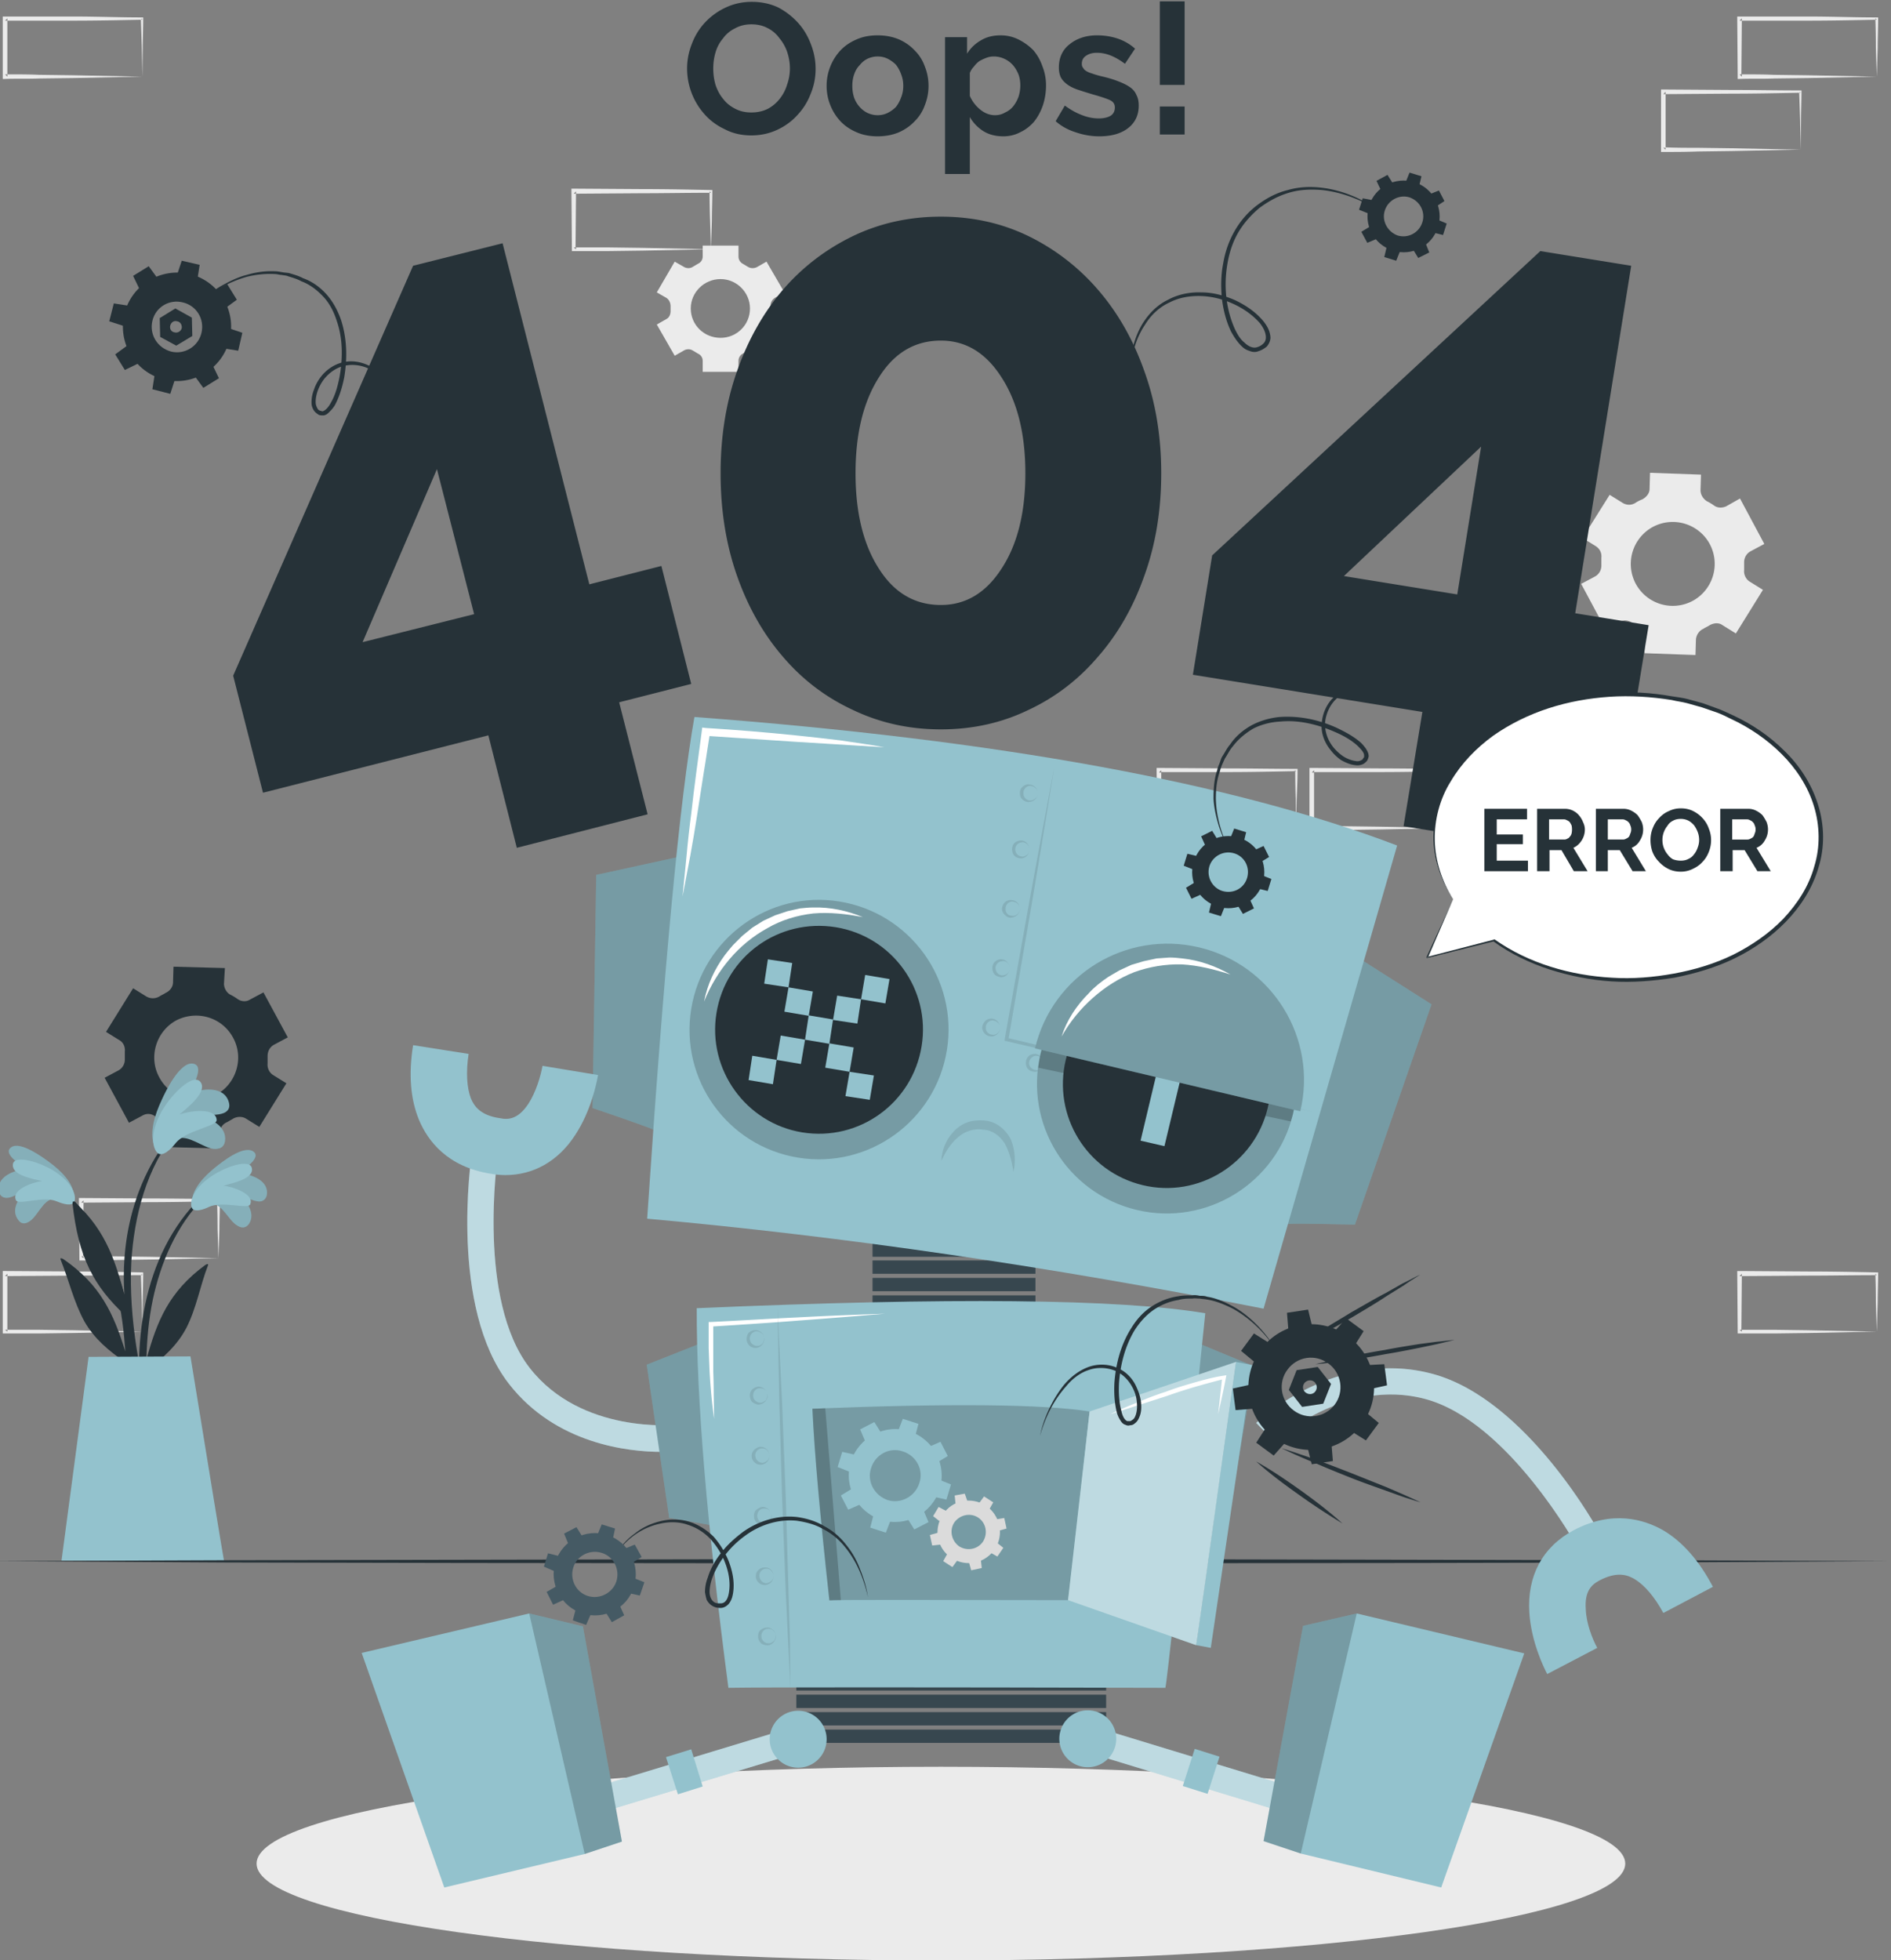 <svg width="412" height="427" fill="none" xmlns="http://www.w3.org/2000/svg"><rect width="100%" height="100%" fill="#808080" stroke="none"/><g clip-path="url(#clip0_540_596)"><path fill-rule="evenodd" clip-rule="evenodd" d="M47.6 274.1l-14.8.3-7.5.1c-2.5.1-5 .1-7.6.1h-.4v-.5l-.1-12.6v-.5h.5l15 .1c5 0 10 .1 14.9.1h.3v.3c0 2.2-.1 4.3-.1 6.4l-.2 6.2zm0 0l-.2-6.4c0-2-.033-4-.1-6-4.9.1-9.8.2-14.7.2l-14.4.1-.1 11.6c2.3.1 4.7.1 7 .1l7.4.1 15.1.3zm-.3-12.3c.134-.067.233-.1.3-.1l-.3-.2v.3zm-29.1.2v-.5l-.5.5h.5zm0 11.7h-.5l.5.4v-.4zM31 290.1l-14.9.3-7.5.1h-8v-13.6h.5l14.9.1c5 0 10 .1 15 .2h.2v.2c0 2.2-.1 4.3-.1 6.4l-.1 6.3zm0 0l-.1-6.4c-.067-2-.133-3.967-.2-5.9-4.9 0-9.8.1-14.6.1l-14.5.1v11.7h6.9l7.4.1 15.1.3zm-.2-12.3h.2l-.2-.3v.3zm-29.2.2v-.5l-.5.5h.5zm0 11.7h-.5l.5.4v-.4zM31 16.7l-14.9.3-7.5.1c-2.5.1-5 0-7.5.1H.6V3.6H16c5 0 10 .2 15 .2h.2v.3c0 2.1-.1 4.2-.1 6.4l-.1 6.2zm0 0l-.1-6.4-.2-6c-4.9.1-9.8.2-14.6.2H1.6v11.7c2.3 0 4.6 0 6.9.1l7.4.1 15.1.3zm-.2-12.4h.2l-.2-.3v.3zm-29.2.2V4l-.5.5h.5zm0 11.7h-.5l.5.5v-.5zm407.3.5l-14.8.3-7.5.1c-2.5.1-5 0-7.6.1h-.4v-.5l-.1-12.6v-.5H394c5 0 10 .2 14.9.2h.3v.3c0 2.1-.1 4.2-.1 6.4l-.2 6.2zm0 0l-.2-6.4c0-2-.033-4-.1-6-4.9.1-9.8.2-14.7.2h-14.4l-.1 11.7c2.3 0 4.7 0 7 .1l7.4.1 15.1.3zm-.3-12.4h.3l-.3-.3v.3zm-29.1.2V4l-.5.5h.5zm0 11.7h-.5l.5.5v-.5zm12.8 16.4l-14.9.3-7.5.1c-2.5.1-5 .1-7.5.1h-.5V19.5h.5l14.9.1c5 0 10 .1 15 .1h.2v.3c0 2.1-.1 4.3-.1 6.4l-.1 6.2zm0 0l-.1-6.4-.2-6c-4.9.1-9.8.2-14.6.2l-14.5.1v11.6c2.3.1 4.6.1 6.9.1l7.4.1 15.1.3zm-.2-12.4h.2l-.2-.2v.2zm-29.2.3V20l-.5.5h.5zm0 11.7h-.5l.5.4v-.4zm-47.2 148.2l-14.8.3-7.6.1c-2.5.1-5 .1-7.5.1h-.4l-.1-.5v-13.1h.5l14.9.1c5 0 10 .1 15 .1h.3v.3c-.1 2.1-.1 4.3-.2 6.4l-.1 6.2zm0 0l-.1-6.4c-.066-2-.1-4-.1-6-4.9.1-9.8.2-14.7.2h-14.5v11.7c2.3.1 4.6 0 6.9.1l7.5.1 15 .3zm-.3-12.4h.3l-.3-.2v.2zm-29.1.3v-.5l-.5.5h.5zm-.1 11.7h-.4l.4.4v-.4zm12.8 16.4l-14.8.2-7.5.2h-8v-.4l-.1-12.7v-.5h.5l15 .1c4.9 0 9.9.1 14.9.2h.3v.2c0 2.2-.1 4.3-.1 6.4l-.2 6.3zm0 0l-.2-6.4c-.067-2-.1-3.967-.1-5.9-4.9 0-9.8.1-14.7.1l-14.4.1-.1 11.7h7l7.4.1 15.1.3zm-.3-12.3h.3l-.3-.3v.3zm-29.1.2v-.5l-.5.5h.5zm-.1 11.7h-.4l.4.4v-.4zm12.9-15.6l-14.8.3-7.5.1c-2.6.1-5.1.1-7.6.1h-.4v-.5l-.1-12.6v-.5h.5l15 .1c4.9 0 9.9.1 14.9.1h.3v.3c0 2.1-.1 4.3-.2 6.4l-.1 6.2zm0 0l-.1-6.4c-.067-2-.1-4-.1-6-4.9.1-9.8.2-14.7.2H253v11.7c2.3.1 4.6 0 6.9.1l7.5.1 15 .3zm-.3-12.4h.3l-.3-.2v.2zm-29.1.3v-.5l-.5.5h.5zm-.1 11.7h-.4l.4.4v-.4zm156 110.1l-14.8.3-7.5.1h-8v-.4l-.1-12.7v-.5h.5l15 .1c5 0 10 .1 14.9.2h.3v.2c0 2.2-.1 4.3-.1 6.4l-.2 6.3zm0 0l-.2-6.4c0-2-.033-3.967-.1-5.9-4.9 0-9.8.1-14.7.1l-14.4.1-.1 11.7h7l7.4.1 15.1.3zm-.3-12.3h.3l-.3-.3v.3zm-29.1.2v-.5l-.5.5h.5zm0 11.7h-.5l.5.4v-.4zM154.9 54.3l-14.8.3-7.5.1h-8v-.4l-.1-12.7v-.5h.5l15 .1c5 0 9.9.1 14.9.2h.3v.2c0 2.2-.1 4.3-.1 6.4l-.2 6.3zm0 0l-.2-6.4c-.067-2-.1-3.967-.1-5.9-4.9 0-9.8.1-14.7.1l-14.4.1-.1 11.7h7l7.4.1 15.1.3zm-.3-12.3h.3l-.3-.3v.3zm-29.1.2v-.5l-.5.5h.5zm0 11.7h-.5l.5.4v-.4zm249.8 82.3c-.8-.6-1.9-.5-2.8 0-.2.133-.433.267-.7.4-.266.133-.5.267-.7.4-.9.4-1.5 1.3-1.6 2.3l-.1 3.4-11.1-.4.1-3.4c0-1-.6-1.9-1.4-2.4a11.28 11.28 0 01-1.5-.9c-.8-.5-1.8-.6-2.7-.1l-3 1.6-5.3-9.9 3-1.6c.9-.5 1.4-1.4 1.4-2.4v-1.7c.1-1-.299-1.9-1.199-2.5l-2.901-1.8 5.901-9.4 2.899 1.8c.9.5 1.9.5 2.8-.1.2-.133.434-.267.7-.4.267-.133.5-.233.7-.3.9-.5 1.6-1.3 1.6-2.3l.1-3.5 11.1.4-.1 3.4c0 1 .6 1.9 1.4 2.4.534.267 1.034.567 1.5.9.8.6 1.8.6 2.7.2l3-1.7 5.3 9.9-3 1.6c-.9.5-1.4 1.4-1.4 2.4v1.7c-.1 1 .401 2 1.201 2.5l2.899 1.8-5.899 9.5-2.901-1.8zm-2.8-17.7c-2.4-4.4-7.9-6.1-12.4-3.7-4.4 2.4-6.1 7.9-3.7 12.4 2.4 4.4 7.9 6.1 12.4 3.7 4.4-2.4 6.1-7.9 3.7-12.4z" fill="#EBEBEB"/><path fill-rule="evenodd" clip-rule="evenodd" d="M53.6 243.7c-.8-.5-1.9-.5-2.8 0-.2.133-.433.267-.7.4-.2.133-.433.267-.7.4-.9.4-1.5 1.3-1.6 2.3l-.1 3.4-11.1-.3.1-3.4c0-1-.6-2-1.4-2.4a11.242 11.242 0 01-1.5-.9c-.8-.6-1.8-.7-2.7-.2l-3 1.6-5.3-9.8 3-1.6c.9-.5 1.4-1.4 1.4-2.4v-1.7c.1-1-.3-2-1.2-2.5l-2.9-1.8 5.9-9.5 2.9 1.8c.9.5 1.9.5 2.8 0 .2-.133.434-.267.7-.4.267-.133.5-.267.7-.4.9-.4 1.6-1.3 1.6-2.3l.1-3.4 11.2.3-.2 3.4c0 1 .6 2 1.4 2.4.534.267 1.034.567 1.5.9.8.6 1.9.7 2.7.2l3-1.6 5.3 9.8-3 1.6c-.9.5-1.4 1.4-1.4 2.5v1.6c-.1 1 .4 2 1.2 2.5l2.9 1.8-5.9 9.5-2.9-1.8zm-2.8-17.6c-2.4-4.5-7.9-6.1-12.4-3.8-4.4 2.4-6.1 8-3.7 12.4 2.4 4.5 7.9 6.2 12.4 3.8 4.4-2.4 6.1-8 3.7-12.4z" fill="#263238"/><path fill-rule="evenodd" clip-rule="evenodd" d="M168.8 64.9c-.6.4-1 1.1-.9 1.8v1.1c-.1.7.3 1.4.9 1.7l2.1 1.2-3.9 6.8-2.1-1.2c-.6-.3-1.4-.3-2 .1l-1 .6c-.6.3-1 .9-1 1.6V81h-7.8v-2.4c0-.7-.4-1.3-1.1-1.6l-1-.6c-.6-.4-1.3-.4-1.9-.1l-2.1 1.2-3.9-6.8 2.1-1.2c.6-.3.9-1 .9-1.7v-1.1c0-.7-.3-1.4-.9-1.8l-2.1-1.2L147 57l2.1 1.2c.6.3 1.3.3 1.9-.1l1-.6c.7-.3 1.1-.9 1.1-1.6v-2.4h7.8v2.4c0 .7.4 1.3 1 1.6l1 .6c.6.4 1.4.4 2 .1L167 57l3.9 6.7-2.1 1.2zM157 60.8c-3.6 0-6.5 2.9-6.5 6.4 0 3.6 2.9 6.4 6.5 6.4 3.5 0 6.4-2.8 6.4-6.4 0-3.5-2.9-6.4-6.4-6.4z" fill="#EBEBEB"/><path d="M43.8 260.8c-13 12.8-15.2 32.6-12.5 50 .1.4.7.3.7-.1 0-4-.1-7.9-.1-11.8.067-.133.133-.3.2-.5 3.4-2.5 6.5-5.3 8.5-9.1 2.2-4.3 3-9.2 4.7-13.6.2-.5-.3-.3-.6-.1-7.9 5.8-10.5 12.2-12.8 20.6.1-4.4.5-8.8 1.4-13.1 1.7-8 5.1-16 10.9-21.9.2-.2-.1-.6-.4-.4z" fill="#263238"/><path d="M41.8 261.8c.1-2.9 2.8-5.6 5-7.4 1.5-1.2 6.1-4.9 8.3-3.6 2.1 1.3-1.9 3.9-3.3 4.8 2.9.1 7 1.6 6.3 4.9-.3 1-1.1 1.4-2.1 1.2-1.8-.3-3.1-1.5-4.7-2.1 2.2 1.6 4.6 4.6 2.9 7.1-.7.9-1.6.9-2.5.3-1.8-1-3.2-4.6-5.4-4.7-1.7.7-4.6 2.7-4.5-.5z" fill="#93C2CD"/><path opacity=".1" d="M41.8 261.8c.1-2.9 2.8-5.6 5-7.4 1.5-1.2 6.1-4.9 8.3-3.6 2.1 1.3-1.9 3.9-3.3 4.8 2.9.1 7 1.6 6.3 4.9-.3 1-1.1 1.4-2.1 1.2-1.8-.3-3.1-1.5-4.7-2.1 2.2 1.6 4.6 4.6 2.9 7.1-.7.9-1.6.9-2.5.3-1.8-1-3.2-4.6-5.4-4.7-1.7.7-4.6 2.7-4.5-.5z" fill="#000"/><path d="M42 263.4c-.7-.6-.7-3.6 3.3-6.6 3.2-2.5 9.5-4.7 9.6-2.1.2 2.1-4 3-6.2 3.6 2.3.3 6.8 1.9 5.8 4.1-.5 1.1-6-.8-8.9.5-.4.2-2.7 1.3-3.6.5z" fill="#93C2CD"/><path d="M13.7 259.9c6 5.7 9.7 13.5 11.7 21.5 1.1 4.3 1.6 8.7 1.9 13-2.6-8.3-5.4-14.5-13.5-20.1-.3-.2-.8-.3-.6.1 1.8 4.5 2.9 9.3 5.2 13.5 2.1 3.7 5.3 6.4 8.8 8.8.067.133.134.3.2.5.2 3.9.2 7.8.4 11.7 0 .4.6.5.7.1 2.1-17.4-.9-37.1-14.4-49.4-.3-.2-.6.1-.4.3z" fill="#263238"/><path d="M11.7 261.2c-2.3.1-3.5 3.8-5.3 4.9-.9.6-1.8.6-2.4-.3-1.9-2.4.4-5.5 2.6-7.2-1.6.7-2.9 1.9-4.6 2.3-1 .2-1.9-.1-2.2-1.2-.8-3.2 3.2-4.9 6.1-5-1.4-.9-5.5-3.4-3.4-4.8 2-1.3 6.8 2.2 8.4 3.4 2.3 1.7 5 4.3 5.2 7.1.3 3.3-2.7 1.4-4.4.8z" fill="#93C2CD"/><path opacity=".1" d="M11.7 261.2c-2.3.1-3.5 3.8-5.3 4.9-.9.6-1.8.6-2.4-.3-1.9-2.4.4-5.5 2.6-7.2-1.6.7-2.9 1.9-4.6 2.3-1 .2-1.9-.1-2.2-1.2-.8-3.2 3.2-4.9 6.1-5-1.4-.9-5.5-3.4-3.4-4.8 2-1.3 6.8 2.2 8.4 3.4 2.3 1.7 5 4.3 5.2 7.1.3 3.3-2.7 1.4-4.4.8z" fill="#000"/><path d="M12.3 261.7c-2.9-1.2-8.3.9-8.8-.2-1.1-2.2 3.3-3.9 5.7-4.2-2.3-.5-6.5-1.3-6.4-3.5 0-2.5 6.4-.6 9.7 1.8 4.1 2.9 4.2 5.8 3.5 6.5-.9.8-3.2-.2-3.7-.4z" fill="#93C2CD"/><path d="M27.2 286.5c-6.8-6.4-10.1-12.5-11.4-24.3 0-.5.2-.6.5-.3 7.1 6.4 9 13.7 10.8 20.1 0-1.7-2.1-20.5 11.1-35.9.2-.2.5.1.3.3-6.6 7.9-9.3 18.6-9.9 28.7-.3 6.1.2 12.3 1.1 18.3.9 6 2.5 11.9 3.4 17.9.1.6-.8.7-1 .2-1.9-6.3-3.2-13-4.2-19.5-.267-1.8-.5-3.633-.7-5.5z" fill="#263238"/><path d="M33.7 249.8c-1.3-3 .1-7.1 1.5-10.1.9-2 3.9-8.2 6.7-8 2.9.3.1 5-.9 6.7 3-1.4 8-1.9 8.9 1.9.3 1.2-.4 2-1.5 2.3-2 .6-4 0-5.9.2 3.1.6 7.1 2.5 6.5 5.9-.2 1.2-1.1 1.7-2.4 1.6-2.3-.2-5.6-3.2-8-2.2-1.4 1.6-3.4 5.2-4.9 1.7z" fill="#93C2CD"/><path opacity=".1" d="M33.7 249.8c-1.3-3 .1-7.1 1.5-10.1.9-2 3.9-8.2 6.7-8 2.9.3.1 5-.9 6.7 3-1.4 8-1.9 8.9 1.9.3 1.2-.4 2-1.5 2.3-2 .6-4 0-5.9.2 3.1.6 7.1 2.5 6.5 5.9-.2 1.2-1.1 1.7-2.4 1.6-2.3-.2-5.6-3.2-8-2.2-1.4 1.6-3.4 5.2-4.9 1.7z" fill="#000"/><path d="M34.7 251.4c-1-.3-2.5-3.3.1-8.5 2.1-4.2 7.5-9.6 9-7 1.2 2.1-2.7 5.2-4.7 6.9 2.6-.9 8-1.5 8.1 1.2.1 1.4-6.6 2.2-8.9 5-.4.5-2.2 2.8-3.6 2.4zm6.8 44.1c4.4 27.067 6.833 41.9 7.3 44.5H13.4l5.9-44.4 22.2-.1z" fill="#93C2CD"/><path d="M-1.6 340.1l51.6-.2 51.7-.1 103.3-.2 103.3.2 51.7.1 51.6.2-51.6.3-51.7.1-103.3.1-103.3-.1-51.7-.1-51.6-.3z" fill="#263238"/><path d="M205 427.1c82.346 0 149.1-9.447 149.1-21.1 0-11.653-66.754-21.1-149.1-21.1-82.346 0-149.1 9.447-149.1 21.1 0 11.653 66.754 21.1 149.1 21.1z" fill="#EBEBEB"/><path fill-rule="evenodd" clip-rule="evenodd" d="M112.6 184.7l-6.2-24.5-49.1 12.5-6.5-25.5L90 57.9l19.5-4.9 18.9 74.3 15.7-4 6.5 25.7-15.7 4 6.2 24.4-28.5 7.3zM79 139.9l24.3-6.1-8.1-31.6L79 139.9zm174-36.8c0 8.133-1.233 15.6-3.7 22.4-2.4 6.8-5.767 12.667-10.1 17.6-4.267 5-9.333 8.867-15.2 11.6-5.8 2.8-12.133 4.2-19 4.2-6.867 0-13.233-1.4-19.1-4.2-5.933-2.733-11.033-6.6-15.3-11.6-4.267-4.933-7.6-10.8-10-17.6-2.4-6.8-3.6-14.267-3.6-22.4 0-8.067 1.2-15.5 3.6-22.3 2.4-6.8 5.733-12.7 10-17.7 4.267-4.933 9.367-8.833 15.3-11.7 5.867-2.8 12.233-4.2 19.1-4.2 6.867 0 13.2 1.4 19 4.2a47.416 47.416 0 0115.2 11.7c4.333 5 7.7 10.9 10.1 17.7 2.467 6.8 3.7 14.233 3.7 22.3zm-29.6 0c0-8.6-1.733-15.567-5.2-20.9-3.4-5.333-7.8-8-13.2-8-5.667 0-10.167 2.667-13.5 8-3.4 5.333-5.1 12.3-5.1 20.9 0 8.6 1.7 15.533 5.1 20.8 3.333 5.267 7.833 7.9 13.5 7.9 5.4 0 9.8-2.633 13.2-7.9 3.467-5.267 5.2-12.2 5.2-20.8zm82.4 76.9l4.1-24.9-50-8.1 4.2-26 71.5-66.3 19.8 3.2-12.2 75.7 16 2.6-4.3 26.2-16-2.6-4 24.9-29.1-4.7zm-13-54.5l24.7 4 5.2-32.2-29.9 28.2zm-129.1-96c-2.134 0-4.034-.433-5.7-1.3-1.734-.8-3.2-1.867-4.4-3.2a14.938 14.938 0 01-2.9-4.7c-.667-1.733-1-3.533-1-5.4 0-1.867.366-3.7 1.1-5.5a13.792 13.792 0 012.9-4.6 14.53 14.53 0 014.5-3.2c1.733-.8 3.6-1.2 5.6-1.2 2.066 0 3.966.4 5.7 1.2a15.6 15.6 0 014.4 3.4c1.2 1.333 2.133 2.9 2.8 4.7.666 1.733 1 3.5 1 5.3 0 1.933-.367 3.767-1.1 5.5a13.824 13.824 0 01-2.9 4.6c-1.2 1.333-2.667 2.4-4.4 3.2-1.734.8-3.6 1.2-5.6 1.2zm-8.3-14.6c0 1.267.166 2.467.5 3.6.4 1.2.966 2.233 1.7 3.1.666.867 1.533 1.567 2.6 2.1 1 .533 2.166.8 3.5.8 1.333 0 2.533-.267 3.6-.8a8.192 8.192 0 002.6-2.2 9.173 9.173 0 001.6-3.1c.4-1.133.6-2.3.6-3.5 0-1.2-.2-2.4-.6-3.6a9.487 9.487 0 00-1.7-3 6.972 6.972 0 00-2.6-2.2c-1-.533-2.167-.8-3.5-.8-1.334 0-2.534.3-3.6.9a6.956 6.956 0 00-2.6 2.2 8.129 8.129 0 00-1.6 3c-.334 1.133-.5 2.3-.5 3.5zm35.8 14.8c-1.734 0-3.267-.3-4.6-.9-1.4-.6-2.567-1.4-3.5-2.4a11.12 11.12 0 01-2.2-3.5 11.191 11.191 0 01-.8-4.2c0-1.467.266-2.867.8-4.2a11.117 11.117 0 012.2-3.5c.933-1 2.1-1.8 3.5-2.4 1.333-.6 2.866-.9 4.6-.9 1.733 0 3.3.3 4.7.9 1.333.6 2.466 1.4 3.4 2.4 1 1 1.733 2.167 2.2 3.5.533 1.333.8 2.733.8 4.2a11.21 11.21 0 01-.8 4.2 9.18 9.18 0 01-2.2 3.5c-.934 1-2.067 1.8-3.4 2.4-1.4.6-2.967.9-4.7.9zm-5.5-11c0 .933.133 1.8.4 2.6.266.733.666 1.4 1.2 2a5.485 5.485 0 001.7 1.3c.733.333 1.466.5 2.2.5.8 0 1.533-.167 2.2-.5a6.909 6.909 0 001.8-1.3c.466-.6.833-1.267 1.1-2 .333-.8.5-1.667.5-2.6s-.167-1.8-.5-2.6a7.323 7.323 0 00-1.1-2 6.909 6.909 0 00-1.8-1.3c-.667-.333-1.4-.5-2.2-.5-.734 0-1.467.167-2.2.5-.667.333-1.234.8-1.7 1.4-.534.533-.934 1.2-1.2 2-.267.733-.4 1.567-.4 2.5zm32.9 11c-1.667 0-3.1-.367-4.3-1.1a8.89 8.89 0 01-3-3.1v12.4h-5.4V8.1h4.8v3.6c.733-1.2 1.733-2.167 3-2.9 1.2-.733 2.633-1.1 4.3-1.1 1.4 0 2.7.3 3.9.9 1.2.6 2.267 1.367 3.2 2.3.867 1 1.533 2.167 2 3.5.533 1.333.8 2.733.8 4.2 0 1.533-.233 3-.7 4.4-.467 1.333-1.1 2.5-1.9 3.5-.867 1-1.867 1.767-3 2.3-1.133.6-2.367.9-3.7.9zm-1.8-4.6c.8 0 1.533-.2 2.2-.6a4.706 4.706 0 001.8-1.4 7.3 7.3 0 001.1-2c.267-.8.4-1.633.4-2.5s-.133-1.667-.4-2.4c-.333-.8-.733-1.467-1.2-2a5.632 5.632 0 00-1.9-1.4 5.5 5.5 0 00-2.3-.5c-.533 0-1.067.1-1.6.3-.533.2-1.033.433-1.5.7a5.113 5.113 0 00-1.2 1.2c-.4.4-.7.867-.9 1.4v5c.533 1.2 1.3 2.2 2.3 3 1 .8 2.067 1.2 3.2 1.2z" fill="#263238"/><path d="M239.5 29.7c-1.734 0-3.467-.3-5.201-.9-1.666-.533-3.099-1.333-4.299-2.4l2-3.4c1.266.933 2.533 1.633 3.799 2.1 1.2.467 2.401.7 3.601.7 1.066 0 1.933-.2 2.6-.6.6-.4.9-1 .9-1.8 0-.733-.367-1.267-1.101-1.6-.733-.333-1.933-.733-3.599-1.2-1.334-.4-2.5-.767-3.5-1.1-.934-.333-1.7-.733-2.3-1.2-.6-.467-1.034-.967-1.3-1.5-.267-.6-.4-1.3-.4-2.1 0-1.067.199-2.033.599-2.9a5.72 5.72 0 011.801-2.2c.733-.6 1.6-1.067 2.6-1.4 1-.333 2.1-.5 3.3-.5 1.6 0 3.1.233 4.5.7 1.4.467 2.666 1.2 3.799 2.2l-2.199 3.3c-1.067-.8-2.1-1.4-3.1-1.8-1-.4-2-.6-3-.6-.934 0-1.7.2-2.3.6-.667.4-1 1-1 1.8 0 .4.1.7.3.9.133.267.366.5.7.7.333.2.733.367 1.2.5.533.2 1.2.4 2 .6 1.466.333 2.7.7 3.7 1.1 1.066.4 1.933.833 2.6 1.3.666.467 1.133 1.033 1.4 1.7.333.6.5 1.367.5 2.3 0 2.067-.767 3.7-2.301 4.9-1.533 1.2-3.633 1.8-6.299 1.8zm13.2-11.2V.3h5.4v18.2h-5.4zm0 10.8v-6.1h5.4v6.1h-5.4z" fill="#263238"/><path d="M225.6 273.8h-35.5v-3h35.5v3zm0 3.7h-35.5v-2.9h35.5v2.9zm0 3.8h-35.5v-2.9h35.5v2.9zm0 3.8h-35.5v-2.9h35.5v2.9zm0 3.8h-35.5V286h35.5v2.9zm15.4 75.6h-67.5v-2.9H241v2.9zm0 3.8h-67.5v-2.9H241v2.9zm0 3.8h-67.5v-2.9H241v2.9zm0 3.8h-67.5V373H241v2.9zm0 3.8h-67.5v-2.9H241v2.9z" fill="#37474F"/><path d="M143.8 246.8c.066-.267-4.834-2.067-14.7-5.4l.8-50.8 19.7-4.3-5.8 60.5z" fill="#93C2CD"/><path opacity=".2" d="M143.8 246.8c.066-.267-4.834-2.067-14.7-5.4l.8-50.8 19.7-4.3-5.8 60.5z" fill="#000"/><path d="M294.9 208l17 10.8-16.7 48c-10.4-.267-15.634-.267-15.7 0l15.4-58.8z" fill="#93C2CD"/><path opacity=".2" d="M294.9 208l17 10.8-16.7 48c-10.4-.267-15.634-.267-15.7 0l15.4-58.8z" fill="#000"/><path d="M141 265.5c3.666-54.867 7.1-91.3 10.3-109.3 66.266 5 117.3 14.333 153.1 28-18.467 64.067-28.167 97.7-29.101 100.9-46.666-9.2-91.433-15.733-134.299-19.6z" fill="#93C2CD"/><path opacity=".1" d="M229.699 167.2a5455.53 5455.53 0 01-4.9 29.7l-5.1 29.6-.3-.4 33.3 7.9 16.6 4.1 16.6 4.1-16.7-3.8-16.7-3.8-33.3-7.8h-.3v-.4l5.3-29.6c1.8-9.867 3.634-19.733 5.5-29.6z" fill="#000"/><path opacity=".1" fill-rule="evenodd" clip-rule="evenodd" d="M226.1 172.8c0 .9-.7 1.8-1.8 1.9-.5.1-1-.1-1.4-.4-.5-.4-.7-.9-.7-1.5s.2-1.1.7-1.5c.4-.3.9-.5 1.4-.4 1.1.1 1.8 1 1.8 1.9zm0 0c0-.5-.2-.9-.6-1.2-.3-.3-.8-.4-1.2-.4-.8.1-1.4.9-1.3 1.6-.1.7.5 1.5 1.3 1.6.4 0 .9-.1 1.2-.4.4-.3.6-.7.6-1.2zm-1.801 12.2c0 1-.699 1.9-1.699 2-.5 0-1.1-.1-1.5-.5-.4-.3-.6-.9-.6-1.5 0-.5.2-1.1.6-1.4.4-.4 1-.5 1.5-.5 1 .1 1.699 1 1.699 1.9zm0 0c0-.4-.2-.9-.5-1.1-.4-.3-.799-.5-1.199-.4-.9.1-1.4.8-1.4 1.5 0 .8.5 1.5 1.4 1.6.4.1.799-.1 1.199-.4.3-.2.5-.7.5-1.2zm-2.1 13c0 .9-.7 1.8-1.8 1.9-.5.1-1-.1-1.4-.5-.4-.3-.7-.9-.7-1.4 0-.6.3-1.1.7-1.5.4-.3.9-.5 1.4-.4 1.1 0 1.8 1 1.8 1.9zm0 0c0-.5-.2-.9-.6-1.2-.3-.3-.8-.4-1.2-.4-.8.1-1.4.9-1.3 1.6-.1.7.5 1.5 1.3 1.5.4.1.9 0 1.2-.3.4-.3.6-.8.6-1.2zM220 210.9c0 .9-.7 1.9-1.7 2-.5 0-1.1-.2-1.5-.5-.4-.4-.6-.9-.6-1.5 0-.5.2-1.1.6-1.4.4-.4 1-.6 1.5-.5 1 .1 1.7 1 1.7 1.9zm0 0c0-.4-.2-.9-.5-1.2-.4-.3-.8-.4-1.2-.3-.9.1-1.4.8-1.4 1.5s.5 1.5 1.4 1.6c.4 0 .8-.1 1.2-.4.3-.3.5-.7.5-1.2zm7.299 20.7c.1.9-.699 1.8-1.699 1.9-.5 0-1.1-.1-1.5-.5-.4-.3-.6-.9-.6-1.4 0-.6.2-1.1.6-1.5.4-.4 1-.5 1.5-.5 1 .1 1.799 1.1 1.699 2zm0 0c0-.5-.2-.9-.5-1.2-.3-.3-.799-.4-1.199-.4-.8.1-1.4.9-1.4 1.6 0 .7.6 1.4 1.4 1.5.4.1.899-.1 1.199-.3.3-.3.5-.8.5-1.2zm12.301 2.9c0 .9-.7 1.9-1.8 2-.5 0-1-.1-1.4-.5-.5-.4-.7-.9-.7-1.5 0-.5.2-1.1.7-1.4.4-.4.9-.5 1.4-.5 1.1.1 1.8 1 1.8 1.9zm0 0c0-.4-.2-.9-.6-1.2-.3-.2-.8-.4-1.2-.3-.8.1-1.4.8-1.4 1.5s.6 1.5 1.4 1.6c.4 0 .9-.1 1.2-.4.4-.3.6-.7.6-1.2zm12.199 3c0 .9-.7 1.9-1.8 2-.5 0-1-.2-1.4-.5-.4-.4-.7-.9-.7-1.5 0-.5.3-1.1.7-1.4.4-.4.9-.6 1.4-.5 1.1.1 1.8 1 1.8 1.9zm0 0c0-.4-.2-.9-.6-1.2-.3-.3-.8-.4-1.2-.3-.8.1-1.4.8-1.3 1.5-.1.7.5 1.5 1.3 1.6.4 0 .9-.1 1.2-.4.4-.3.6-.7.6-1.2zm12.201 3c0 .9-.7 1.8-1.8 1.9-.5.1-1-.1-1.4-.4-.4-.4-.7-.9-.7-1.5s.3-1.1.7-1.5c.4-.3.9-.5 1.4-.4 1.1.1 1.8 1 1.8 1.9zm0 0c0-.5-.2-.9-.6-1.2-.3-.3-.8-.4-1.2-.4-.8.1-1.3.9-1.3 1.6 0 .7.5 1.5 1.3 1.6.4 0 .9-.1 1.2-.4.4-.3.6-.7.6-1.2zm12.199 3.1c-.1.9-.9 1.8-1.9 1.8-.5 0-1-.2-1.4-.6-.4-.4-.6-.9-.6-1.5.1-.5.4-1.1.8-1.4.4-.3 1-.4 1.5-.4 1 .2 1.7 1.2 1.6 2.1zm0 0c0-.4-.1-.9-.5-1.2-.3-.3-.7-.5-1.1-.5-.9.1-1.5.8-1.5 1.5-.1.7.4 1.5 1.2 1.6.4.1.9 0 1.3-.2.3-.3.6-.7.6-1.2zM217.9 223.9c0 .9-.7 1.8-1.8 1.9-.5 0-1-.1-1.4-.5-.4-.3-.7-.9-.7-1.4 0-.6.3-1.1.7-1.5.4-.4.9-.5 1.4-.5 1.1.1 1.8 1.1 1.8 2zm0 0c0-.5-.201-.9-.601-1.2-.3-.3-.799-.4-1.199-.4-.8.1-1.401.9-1.301 1.6-.1.7.501 1.4 1.301 1.5.4.1.899 0 1.199-.3.4-.3.601-.8.601-1.2z" fill="#000"/><path opacity=".2" d="M206.299 228.8c-2.5 15.4-17 25.9-32.4 23.4-15.4-2.5-25.8-17-23.3-32.4 2.5-15.4 17-25.9 32.3-23.4 15.4 2.5 25.9 17 23.4 32.4z" fill="#000"/><path d="M200.799 227.9c-2 12.4-13.6 20.8-26 18.8-12.3-2-20.7-13.7-18.7-26 2-12.4 13.6-20.7 26-18.7 12.3 2 20.7 13.6 18.7 25.9z" fill="#263238"/><path d="M176.199 221.3l-5.3-.9.9-5.3 5.3.9-.9 5.3zm-4.399-6.2l-5.3-.8.8-5.3 5.3.8-.8 5.3zm21.1 3.5l-5.3-.9.9-5.3 5.3.9-.9 5.3zm-24.5 17.6l-5.3-.9.8-5.3 5.3.9-.8 5.3zm21.1 3.4l-5.3-.8.9-5.3 5.3.8-.9 5.3z" fill="#93C2CD"/><path d="M174.5 231.8l-5.3-.9.9-5.3 5.3.9-.9 5.3z" fill="#93C2CD"/><path d="M180.699 227.4l-5.3-.9.8-5.3 5.3.9-.8 5.3zm6.101-4.4l-5.3-.8.9-5.3 5.2.8-.8 5.3z" fill="#93C2CD"/><path d="M185.1 233.5l-5.3-.9.9-5.3 5.3.9-.9 5.3zm96.6 9.2c-3.6 15.1-18.9 24.5-34 20.9-15.2-3.6-24.6-18.8-21-34 3.6-15.2 18.8-24.5 34-20.9 15.2 3.6 24.6 18.8 21 34z" fill="#93C2CD"/><path opacity=".2" d="M281.7 242.7c-3.6 15.1-18.9 24.5-34 20.9-15.2-3.6-24.6-18.8-21-34 3.6-15.2 18.8-24.5 34-20.9 15.2 3.6 24.6 18.8 21 34z" fill="#000"/><path opacity=".2" d="M281.7 242.7a14.88 14.88 0 01-.5 1.6l-55-11.7c.133-1 .3-2 .5-3 3.6-15.2 18.8-24.5 34-20.9 15.2 3.6 24.6 18.8 21 34z" fill="#000"/><path d="M276.2 241.4c-2.9 12.1-15.1 19.7-27.2 16.8-12.2-2.9-19.7-15.1-16.8-27.3 2.9-12.2 15.1-19.7 27.2-16.8 12.2 2.9 19.7 15.1 16.8 27.3z" fill="#263238"/><path d="M253.7 249.7l-5.2-1.2 6.2-26 5.2 1.3-6.2 25.9z" fill="#93C2CD"/><path d="M283.299 242.1L225.5 228.4c3.8-16 19.799-25.8 35.799-22 15.9 3.8 25.8 19.8 22 35.7z" fill="#93C2CD"/><path opacity=".2" d="M283.299 242.1L225.5 228.4c3.8-16 19.799-25.8 35.799-22 15.9 3.8 25.8 19.8 22 35.7z" fill="#000"/><path opacity=".1" d="M205.1 252.9c.1-2.2.9-4.5 2.6-6.3.8-.9 1.9-1.7 3.1-2.1 1.1-.4 2.4-.5 3.7-.4 1.2.1 2.5.6 3.5 1.4 1 .8 1.8 1.8 2.3 2.9.9 2.3 1 4.7.5 6.9-.3-2.2-.9-4.4-1.9-6.2-1.1-1.7-2.7-2.9-4.7-3-1.9-.3-3.9.3-5.4 1.6-1.6 1.3-2.8 3.2-3.7 5.2z" fill="#000"/><path d="M148.7 195.3l.9-9c.266-3 .6-6 1-9 .333-3 .7-6 1.1-9l1.2-9 .1-.8.8.1c6.533.4 13.033.933 19.5 1.6 3.266.333 6.533.7 9.8 1.1 3.2.5 6.4.9 9.6 1.5l-19.5-1.2-19.5-1.3 1-.7c-.5 3-.9 6-1.4 8.9l-1.4 9c-.467 3-.967 5.967-1.5 8.9-.6 3-1.1 6-1.7 8.9zm4.7 22.9c.7-3.7 2.3-7.1 4.5-10.1.6-.8 1.2-1.5 1.8-2.2l2-2 2.2-1.8 2.4-1.5 2.6-1.2 2.7-.9 2.7-.6c1-.1 1.9-.2 2.9-.2 3.7-.1 7.4.7 10.8 2.1-3.6-.7-7.2-1.1-10.8-.8-3.5.4-6.9 1.4-10 3.2-3.1 1.7-5.9 4-8.2 6.7-2.3 2.7-4.2 5.8-5.6 9.3zm77.9 7.6c1.1-3.5 3.2-6.7 5.9-9.4.6-.7 1.3-1.3 2-1.9.733-.6 1.5-1.167 2.3-1.7l2.4-1.4c.9-.4 1.7-.8 2.6-1.2.866-.267 1.766-.533 2.7-.8l2.8-.6 2.8-.2c1 0 1.9.1 2.8.2 3.8.4 7.3 1.7 10.5 3.5-3.5-1.1-7-2-10.6-2.2-3.5-.1-7.1.5-10.4 1.7-3.3 1.3-6.3 3.2-9 5.6-2.7 2.4-5 5.2-6.8 8.4z" fill="#fff"/><path d="M144.1 316.3c-7.2 0-23-1.7-33.2-14.8-13-16.7-8.3-48.9-8.1-50.2l5.6.8c0 .3-4.5 31.1 7 45.9 11.3 14.5 31.7 12.4 31.9 12.4l.6 5.7c-.2 0-1.6.2-3.8.2z" fill="#93C2CD"/><path opacity=".4" d="M144.1 316.3c-7.2 0-23-1.7-33.2-14.8-13-16.7-8.3-48.9-8.1-50.2l5.6.8c0 .3-4.5 31.1 7 45.9 11.3 14.5 31.7 12.4 31.9 12.4l.6 5.7c-.2 0-1.6.2-3.8.2z" fill="#fff"/><path d="M110.1 256c-1.067 0-2.133-.1-3.2-.3-9.5-1.5-13.7-7.2-15.6-11.7-1.9-4.6-2.3-10-1.3-16.3l12.1 1.9c-.6 3.9-.4 7.4.5 9.7.7 1.7 2.1 3.7 6.3 4.3 1.9.4 4 .2 6.2-3.1 1.7-2.6 2.7-6.1 3.1-8.3l12.1 2c-.3 1.7-1.5 7.8-5 13.1-3.7 5.7-9.1 8.7-15.2 8.7zm46 76.6c0-.133-3.433-.767-10.3-1.9l-4.9-33.4 12.4-4.9 2.8 40.2z" fill="#93C2CD"/><path opacity=".2" d="M156.1 332.6c0-.133-3.433-.767-10.3-1.9l-4.9-33.4 12.4-4.9 2.8 40.2z" fill="#000"/><path d="M261 292.6l12.3 5.1-5.7 33.3c-6.867.933-10.3 1.5-10.3 1.7l3.7-40.1z" fill="#93C2CD"/><path opacity=".2" d="M261 292.6l12.3 5.1-5.7 33.3c-6.867.933-10.3 1.5-10.3 1.7l3.7-40.1z" fill="#000"/><path d="M151.8 285c55.2-2.4 92.134-2.033 110.8 1.1-5.466 53.4-8.366 80.6-8.7 81.6-54.866-.133-86.6-.133-95.2 0-4.666-35.467-6.966-63.033-6.9-82.7z" fill="#93C2CD"/><path opacity=".2" d="M177 306.9c30.133-1.2 50.267-1 60.4.6-2.933 26.933-4.5 40.633-4.7 41.1-29.933-.067-47.267-.067-52 0-2.067-18.4-3.3-32.3-3.7-41.7z" fill="#000"/><path opacity=".2" d="M183.2 348.6c-1.067 0-1.9.033-2.5.1-2-18.467-3.233-32.4-3.7-41.8.667 0 1.6-.033 2.8-.1l3.4 41.8z" fill="#000"/><path fill-rule="evenodd" clip-rule="evenodd" d="M204.7 324.5c-1.7 5.3-7.4 8.3-12.7 6.6-5.3-1.7-8.3-7.4-6.6-12.7 1.7-5.3 7.4-8.3 12.7-6.6 5.3 1.7 8.3 7.4 6.6 12.7zm-8-8.3c-2.9-1-6 .7-6.9 3.6-1 2.9.7 6 3.6 7 2.9.9 6-.8 6.9-3.7 1-2.9-.7-6-3.6-6.9z" fill="#93C2CD"/><path d="M193 333.9l-3.4-1.1.7-2.7 3.7 1.2-1 2.6zm-8.2-5l-1.6-3.1 2.3-1.4 1.8 3.4-2.5 1.1zm-2.3-9.3l1-3.3 2.7.6-1.2 3.7-2.5-1zm4.9-8.2l3.1-1.6 1.5 2.4-3.5 1.8-1.1-2.6zm9.3-2.3l3.4 1.1-.7 2.7-3.7-1.2 1-2.6zm8.2 5l1.6 3.1-2.3 1.4-1.8-3.4 2.5-1.1zm2.3 9.3l-1 3.3-2.7-.6 1.2-3.7 2.5 1zm-4.9 8.2l-3.1 1.6-1.5-2.4 3.5-1.8 1.1 2.6z" fill="#93C2CD"/><path fill-rule="evenodd" clip-rule="evenodd" d="M216.8 337.4c-2.1 3.2-6.3 4.1-9.5 2-3.1-2-4-6.2-1.9-9.4 2-3.2 6.2-4 9.4-2 3.1 2.1 4 6.3 2 9.4zm-3.7-6.8c-1.7-1.1-4-.6-5.2 1.1-1.1 1.7-.6 4 1.1 5.2 1.8 1.1 4.1.6 5.2-1.1 1.1-1.8.6-4.1-1.1-5.2z" fill="#DBDBDB"/><path d="M207.5 341.4l-2-1.3.9-1.6 2.2 1.4-1.1 1.5zm-4.4-4.7l-.5-2.3 1.8-.5.5 2.6-1.8.2zm.2-6.4l1.2-2 1.7.9-1.5 2.2-1.4-1.1zm4.7-4.5l2.2-.4.6 1.7-2.6.6-.2-1.9zm6.4.2l2 1.3-.9 1.6-2.2-1.4 1.1-1.5zm4.4 4.7l.5 2.3-1.8.5-.5-2.5 1.8-.3zm-.2 6.5l-1.3 1.9-1.6-.9 1.4-2.2 1.5 1.2zm-4.7 4.4l-2.3.5-.5-1.8 2.6-.5.2 1.8z" fill="#DBDBDB"/><path d="M269.3 296.7l3.6.7-9.1 61.6-3.2-.6 8.7-61.7z" fill="#93C2CD"/><path d="M232.7 348.6l4.7-41.1 31.9-10.8c-5.8 41.6-8.7 62.167-8.7 61.7l-27.9-9.8z" fill="#93C2CD"/><path opacity=".4" d="M232.7 348.6l4.7-41.1 31.9-10.8c-5.8 41.6-8.7 62.167-8.7 61.7l-27.9-9.8z" fill="#fff"/><path d="M155.6 309.1c-.5-3.4-.8-6.8-1-10.3-.067-1.667-.133-3.367-.2-5.1V288h.5c6.3-.3 12.6-.7 18.9-1 6.333-.333 12.667-.6 19-.8-6.267.533-12.567 1.033-18.9 1.5-6.3.5-12.6.9-18.9 1.3l.4-.5v10.3c.067 1.733.1 3.467.1 5.2l.1 5.1zm86.3-1a81.33 81.33 0 016-2.6c2-.867 4.033-1.633 6.1-2.3 2.1-.8 4.1-1.4 6.2-2 2.1-.6 4.3-1.2 6.4-1.5l.6-.1-.1.5c-.5 2.7-1.1 5.3-1.7 8l.9-8.1.5.4c-2.133.533-4.233 1.1-6.3 1.7-2.067.6-4.133 1.267-6.2 2l-12.4 4z" fill="#fff"/><path opacity=".1" d="M169.4 285.1l.5 10.3.5 10.3.8 20.6.6 20.6.3 10.4.1 10.3-.5-10.3-.5-10.3-.8-20.6-.6-20.7-.2-10.3-.2-10.3z" fill="#000"/><path opacity=".1" fill-rule="evenodd" clip-rule="evenodd" d="M166.5 291.3c.2.9-.4 2-1.4 2.3-.5.1-1 .1-1.5-.2-.5-.3-.8-.8-.9-1.3-.1-.5 0-1.1.3-1.6.3-.4.9-.7 1.4-.7 1-.1 1.9.6 2.1 1.5zm0 0c-.1-.4-.4-.8-.8-1-.4-.3-.9-.3-1.3-.2-.8.3-1.2 1.2-1 1.8.1.7.8 1.4 1.7 1.3.4 0 .8-.2 1.1-.6.2-.3.3-.8.3-1.3zm.7 12.4c.2.9-.4 1.9-1.4 2.2-.5.2-1 .1-1.5-.2-.5-.2-.8-.7-.9-1.3-.1-.5 0-1.1.3-1.5.4-.5.9-.7 1.4-.8 1-.1 1.9.7 2.1 1.6zm0 0c-.1-.5-.4-.9-.8-1.1-.4-.2-.9-.2-1.3-.1-.8.3-1.1 1.1-1 1.8.1.7.8 1.3 1.7 1.3.4-.1.8-.3 1.1-.6.2-.4.3-.9.3-1.3zm.4 13.1c.2.9-.3 1.9-1.3 2.2-.5.2-1.1.1-1.5-.1-.5-.3-.9-.8-1-1.3-.1-.6 0-1.2.4-1.6.3-.4.8-.7 1.3-.8 1.1-.1 2 .7 2.1 1.6zm0 0c-.1-.5-.4-.9-.8-1.1-.4-.2-.8-.2-1.2-.1-.8.3-1.2 1.1-1 1.8.1.7.8 1.3 1.6 1.3.4-.1.8-.3 1.1-.6.3-.4.4-.9.3-1.3zm.5 13.1c.2.9-.4 1.9-1.4 2.2-.5.2-1 .1-1.5-.1-.5-.3-.8-.8-.9-1.3-.1-.6 0-1.2.3-1.6.4-.4.9-.7 1.4-.8 1-.1 1.9.7 2.1 1.6zm0 0c-.1-.5-.4-.9-.8-1.1-.4-.2-.9-.2-1.3-.1-.8.3-1.1 1.1-1 1.8.1.7.8 1.3 1.7 1.3.4-.1.8-.3 1.1-.6.2-.4.3-.9.3-1.3zm.4 13.1c.2.9-.3 1.9-1.3 2.2-.5.2-1.1.1-1.5-.1-.5-.3-.9-.8-1-1.3-.1-.6 0-1.2.4-1.6.3-.4.8-.7 1.3-.7 1.1-.2 2 .6 2.1 1.5zm0 0c-.1-.4-.4-.8-.8-1.1-.4-.2-.8-.2-1.2-.1-.8.3-1.2 1.1-1 1.8.1.7.8 1.4 1.6 1.3.4-.1.8-.3 1.1-.6.3-.4.4-.8.3-1.3zm.5 13.1c.2.9-.4 2-1.4 2.3-.5.1-1 0-1.5-.2-.5-.3-.8-.8-.9-1.3-.1-.6 0-1.2.3-1.6.4-.4.9-.7 1.4-.7 1-.2 1.9.6 2.1 1.5zm0 0c-.1-.4-.4-.8-.8-1.1-.4-.2-.9-.2-1.3-.1-.8.3-1.1 1.1-1 1.8.1.7.8 1.4 1.7 1.3.4 0 .8-.3 1.1-.6.2-.4.3-.8.3-1.3z" fill="#000"/><path d="M127.8 395.8l-1.6-5.4 46.8-14.2 1.7 5.4-46.9 14.2z" fill="#93C2CD"/><path opacity=".4" d="M127.8 395.8l-1.6-5.4 46.8-14.2 1.7 5.4-46.9 14.2z" fill="#fff"/><path d="M147.7 390.9l-2.6-8.1 5.5-1.7 2.5 8.1-5.4 1.7zm-50.9 20.3l-18-51.1 36.5-8.6 12.1 52.4-30.6 7.3zm38.7-10l-8.1 2.7-12.1-52.4 11.7 2.8 8.5 46.9z" fill="#93C2CD"/><path opacity=".2" d="M135.5 401.2l-8.1 2.7-12.1-52.4 11.7 2.8 8.5 46.9z" fill="#000"/><path d="M173.9 385.1a6.2 6.2 0 100-12.4 6.2 6.2 0 000 12.4zM283 395.8l-46.9-14.3 1.7-5.5 46.9 14.3-1.7 5.5z" fill="#93C2CD"/><path opacity=".4" d="M283 395.8l-46.9-14.3 1.7-5.5 46.9 14.3-1.7 5.5z" fill="#fff"/><path d="M263.1 390.8l-5.4-1.7 2.6-8.1 5.4 1.7-2.6 8.1zm20.3 13l12.2-52.3 36.5 8.7-18.1 51-30.6-7.4zm.5-49.6l11.7-2.7-12.2 52.3-8.1-2.7 8.6-46.9z" fill="#93C2CD"/><path opacity=".2" d="M283.9 354.2l11.7-2.7-12.2 52.3-8.1-2.7 8.6-46.9z" fill="#000"/><path d="M237 385a6.2 6.2 0 100-12.4 6.2 6.2 0 000 12.4zm36.7-75c.7-.7 17.5-16.3 38.4-10.7 20.5 5.5 36.1 34 36.7 35.2l-5 2.7c-.2-.2-15.1-27.5-33.2-32.4-17.7-4.8-32.8 9.2-32.9 9.3l-4-4.1z" fill="#93C2CD"/><path opacity=".4" d="M273.7 310c.7-.7 17.5-16.3 38.4-10.7 20.5 5.5 36.1 34 36.7 35.2l-5 2.7c-.2-.2-15.1-27.5-33.2-32.4-17.7-4.8-32.8 9.2-32.9 9.3l-4-4.1z" fill="#fff"/><path d="M333.2 351.3c-.5-8 2.9-14.3 9.6-17.9 8.5-4.5 15.4-2.4 19.6 0 4.2 2.5 7.8 6.6 10.8 12.3l-10.8 5.7c-1.9-3.5-4.1-6.1-6.3-7.4-1.5-.9-3.8-1.7-7.6.3-1.7.9-3.3 2.3-3 6.3.1 3 1.4 6.4 2.5 8.4l-10.9 5.7c-.8-1.5-3.5-7.1-3.9-13.4z" fill="#93C2CD"/><path d="M279.9 295c2.4-1.6 4.8-3.1 7.2-4.6 2.4-1.6 4.9-3 7.3-4.5 2.5-1.4 5-2.9 7.5-4.2l3.7-2.1c1.3-.6 2.5-1.3 3.8-1.9-1.2.8-2.4 1.5-3.5 2.3l-3.7 2.3c-2.4 1.6-4.8 3-7.3 4.5-2.4 1.4-4.9 2.8-7.4 4.2-2.5 1.4-5 2.8-7.6 4zm-6.2 23.4c3.4 1.9 6.6 4.1 9.7 6.3 3.2 2.3 6.2 4.6 9.1 7.2-3.3-2-6.5-4.1-9.7-6.4-3.1-2.2-6.2-4.5-9.1-7.1zm5.5-2.9c2.6.8 5.2 1.7 7.8 2.6 2.5.9 5 1.9 7.6 2.9l7.5 3 3.7 1.6c1.3.6 2.5 1.1 3.7 1.7-1.3-.4-2.6-.8-3.8-1.2l-3.9-1.4c-2.5-.9-5.1-1.8-7.6-2.8-2.5-1-5-2-7.5-3.1-2.5-1-5-2.1-7.5-3.3zm7.4-18.3c2.5-.6 5-1.2 7.5-1.7s5.1-1 7.6-1.4c2.5-.5 5.1-.9 7.6-1.3l3.8-.5c1.3-.1 2.6-.3 3.8-.4-1.2.3-2.5.6-3.7.9l-3.8.8c-2.5.5-5 1-7.5 1.4-2.6.5-5.1.9-7.6 1.3-2.6.3-5.1.7-7.7.9zm-60 15.6c.4-2 1.1-4 2-5.9.9-1.9 2-3.7 3.3-5.3 1.4-1.6 3-2.9 5-3.7 2-.8 4.3-.8 6.3 0 2.1.8 3.7 2.5 4.5 4.5.466 1 .766 2.033.9 3.1.1 1.1.1 2.2-.4 3.3-.2.5-.5 1-1.1 1.4-.2.2-.6.3-.9.3-.3.1-.6.1-1-.1-.7-.2-1-.8-1.3-1.3a5.87 5.87 0 01-.6-1.5c-.5-2.1-.6-4.2-.5-6.3.3-4.2 1.4-8.4 3.7-12 1.1-1.8 2.5-3.4 4.3-4.6 1.8-1.2 3.8-2 5.9-2.3 1-.2 2.1-.2 3.1-.2.6-.1 1.1 0 1.6.1.5 0 1.1 0 1.6.2 2 .3 4 1.2 5.8 2.2 1.8 1 3.5 2.4 4.9 3.8 1.5 1.5 2.8 3.1 3.9 4.9-2.4-3.4-5.4-6.3-9-8.3-1.8-.9-3.7-1.7-5.7-2-.5-.1-1-.1-1.5-.2-.6 0-1.1-.1-1.6 0-1 0-2 0-3 .3-2 .3-3.9 1.1-5.5 2.2-1.7 1.2-3 2.7-4.1 4.4-2.1 3.5-3.1 7.5-3.4 11.5-.1 2.1 0 4.1.5 6 .2 1 .6 2 1.3 2.3h.5a.68.68 0 00.5-.2c.4-.2.6-.5.8-1 .3-.8.4-1.8.3-2.8a7.88 7.88 0 00-.7-2.8c-.8-1.8-2.2-3.4-4.1-4.2-1.8-.7-3.9-.8-5.8-.1-1.8.6-3.5 1.9-4.8 3.5-2.7 3-4.6 6.8-5.7 10.8zm-92.4 25.9c1-1.8 2.4-3.4 4.1-4.6 1.6-1.3 3.5-2.2 5.6-2.7 2-.5 4.2-.5 6.2.1s3.9 1.8 5.4 3.3c1.4 1.6 2.5 3.4 3.3 5.4.7 1.9 1.2 4 1 6.2-.1 1-.3 2.2-1.1 3.1-.5.5-1.1.8-1.7.8-.6 0-1.2-.1-1.7-.4-.6-.3-1-.8-1.3-1.3-.2-.6-.3-1.2-.4-1.7 0-1.1.2-2.2.6-3.2.6-2 1.7-3.9 3-5.5 1.3-1.7 2.9-3.1 4.6-4.4 3.3-2.4 7.7-3.8 11.9-3.3 2.1.3 4.1.9 5.9 2 1.9 1 3.5 2.4 4.8 4.1 1.3 1.6 2.3 3.4 3 5.3.8 2 1.4 4 1.7 6-.9-4-2.5-7.9-5.1-11-1.3-1.6-2.9-2.9-4.7-3.8-1.7-1-3.7-1.5-5.7-1.8-4-.4-8.1.9-11.3 3.3-3.2 2.3-5.9 5.7-7.2 9.4-.3.9-.5 1.9-.5 2.8 0 1 .4 1.9 1.1 2.3.4.2.8.2 1.3.2.4 0 .733-.133 1-.4.6-.6.8-1.6.9-2.6.2-1.9-.2-4-.9-5.8-.7-1.9-1.8-3.6-3.1-5.1-1.4-1.5-3.1-2.6-5-3.2-1.9-.7-4-.7-5.9-.3-4 .8-7.6 3.3-9.8 6.8zM88 97.2c-.2-4.1-1-8.3-2.9-11.9-1-1.7-2.3-3.4-3.9-4.5-1.7-1.1-3.8-1.5-5.7-1.2-2 .3-3.7 1.5-4.9 3a9.81 9.81 0 00-1.4 2.6c-.3.9-.5 1.9-.4 2.8.1.5.3.9.5 1.2.133.133.3.233.5.3.1 0 .2 0 .3.1h.2c.7-.2 1.4-1.1 1.8-1.9 1-1.7 1.5-3.7 1.9-5.7.7-4 .7-8.2-.6-12-.6-1.9-1.5-3.8-2.9-5.3-1.3-1.4-2.9-2.7-4.8-3.4-.9-.5-1.9-.8-2.9-1.1-.4-.2-1-.2-1.4-.3-.5 0-1-.2-1.6-.2-2-.1-4 .1-6 .6-3.9 1.1-7.6 3.2-10.7 5.9 1.5-1.5 3.1-2.7 4.9-3.8 1.8-1 3.7-2 5.7-2.5 2-.6 4.1-.9 6.2-.8.5 0 1 .1 1.6.2.5.1 1 .1 1.5.2 1 .3 2.1.6 3 1.1 2 .7 3.8 2 5.2 3.6 1.4 1.6 2.4 3.5 3.1 5.5 1.3 4 1.4 8.3.7 12.5-.4 2-1 4.1-2 6-.267.467-.6.9-1 1.3s-.8.9-1.5 1c-.4 0-.7 0-1-.1-.3-.2-.6-.4-.8-.6-.5-.5-.7-1.1-.8-1.6-.1-1.2.1-2.3.5-3.3.333-1 .833-1.933 1.5-2.8 1.3-1.7 3.3-3 5.5-3.3 2.1-.3 4.3.3 6.1 1.5 1.8 1.2 3 3 4 4.8.9 1.9 1.5 3.9 1.9 5.9.4 2.1.6 4.1.6 6.2zm220.8 52.2c-4.1-.9-8.3-1-12.2 0-2 .5-3.9 1.4-5.4 2.8-1.4 1.3-2.3 3.2-2.5 5.2-.1 2 .6 3.9 1.8 5.4.667.8 1.4 1.467 2.2 2 .8.5 1.8.9 2.7 1 .4.1.9 0 1.2-.2.2-.067.333-.2.4-.4.1-.1.1-.2.2-.2v-.3c.1-.7-.7-1.5-1.4-2.2-1.4-1.3-3.2-2.3-5.1-3.1-3.7-1.6-7.8-2.6-11.8-2.2-2 .1-4 .6-5.8 1.5-1.7 1-3.3 2.3-4.5 3.9-.7.8-1.1 1.7-1.7 2.6-.2.4-.4.9-.6 1.3-.2.5-.4 1-.5 1.5-.7 1.9-.9 3.9-.9 6 .1 4.1 1.3 8.1 3.3 11.8-1.1-1.8-1.9-3.7-2.6-5.7-.6-2-1.1-4-1.2-6.1 0-2.1.1-4.2.8-6.2.1-.6.3-1 .5-1.5s.3-1 .6-1.5c.6-.9 1-1.8 1.7-2.6 1.2-1.8 2.9-3.2 4.7-4.2 1.9-1 4-1.6 6.1-1.8 4.3-.3 8.5.6 12.3 2.3 1.9.9 3.8 1.9 5.4 3.3.4.4.767.833 1.1 1.3.3.5.6 1 .6 1.7-.1.4-.2.7-.4 1-.2.2-.4.4-.7.6-.6.3-1.2.4-1.8.3-1.1-.1-2.2-.6-3.1-1.1a10.257 10.257 0 01-2.3-2.2c-1.4-1.7-2.2-3.9-1.9-6.1.2-2.1 1.2-4.2 2.8-5.6 1.6-1.4 3.6-2.3 5.6-2.7 2.1-.5 4.2-.6 6.2-.6 2.1.1 4.2.4 6.2 1zm-61.9-64.7c-.7-2.4-.8-4.9-.4-7.4.4-2.4 1.2-4.8 2.5-6.9 1.4-2.2 3.2-4 5.5-5.1 2.2-1.2 4.8-1.7 7.3-1.6 2.5 0 5 .7 7.3 1.7 2.3 1.1 4.4 2.5 6.1 4.5.8 1 1.5 2.1 1.6 3.6 0 .7-.3 1.4-.8 2-.5.4-1.1.8-1.8 1-.7.3-1.4.2-2.1-.1-.7-.2-1.2-.6-1.7-1.1-.9-.9-1.6-2-2.2-3.1-1.1-2.3-1.7-4.8-2-7.3-.2-2.5-.2-5 .3-7.5.8-4.9 3.3-9.6 7.4-12.7 2-1.5 4.2-2.7 6.7-3.3 2.4-.7 4.9-.8 7.4-.5 2.5.3 4.9 1 7.2 2 2.2 1 4.4 2.2 6.3 3.7-4-2.7-8.7-4.7-13.5-5.2-2.5-.2-4.9-.1-7.2.6-2.4.7-4.5 1.9-6.4 3.3-1.9 1.6-3.5 3.4-4.7 5.5-1.2 2.1-1.9 4.4-2.3 6.8-.8 4.8-.3 9.8 1.7 14.2.5 1 1.1 2.1 2 2.8.8.8 1.9 1.4 2.9 1 .4-.1.9-.4 1.3-.8.333-.333.5-.767.5-1.3 0-1.1-.6-2.2-1.3-3.1-1.6-1.8-3.6-3.2-5.8-4.2-2.2-1-4.5-1.6-6.9-1.7-2.4-.1-4.9.3-7 1.4-2.2 1-4 2.7-5.3 4.8-2.7 4-3.7 9.2-2.6 14z" fill="#263238"/><path fill-rule="evenodd" clip-rule="evenodd" d="M138.1 345.7c-1.4 4.7-6.5 7.3-11.2 5.8-4.7-1.5-7.3-6.5-5.9-11.2 1.5-4.7 6.6-7.4 11.3-5.9 4.7 1.5 7.3 6.6 5.8 11.3zm-7-7.4c-2.6-.8-5.4.6-6.2 3.2-.8 2.6.6 5.4 3.2 6.2 2.6.8 5.4-.7 6.2-3.2.8-2.6-.6-5.4-3.2-6.2z" fill="#455A64"/><path d="M127.7 354l-2.9-1 .6-2.3 3.3 1-1 2.3zm-7.2-4.4l-1.4-2.8 2.1-1.2 1.5 3-2.2 1zm-2-8.3l.9-2.9 2.4.6-1 3.3-2.3-1zm4.4-7.2l2.7-1.4 1.3 2.1-3.1 1.5-.9-2.2zm8.2-2l2.9.9-.5 2.4-3.3-1.1.9-2.2zm7.2 4.4l1.5 2.7-2.1 1.3-1.6-3.1 2.2-.9zm2.1 8.2l-1 2.9-2.3-.5 1-3.3 2.3.9zm-4.4 7.2l-2.7 1.5-1.3-2.1 3-1.6 1 2.2z" fill="#455A64"/><path fill-rule="evenodd" clip-rule="evenodd" d="M277.5 313.2c-6.1-4.5-7.3-13.1-2.8-19.2s13.1-7.3 19.1-2.8c6.1 4.5 7.4 13.1 2.9 19.1-4.5 6.1-13.1 7.4-19.2 2.9zm12-16.1c-2.9-2.2-6.9-1.6-9 1.3-2.1 2.8-1.5 6.8 1.4 8.9 2.8 2.1 6.8 1.5 8.9-1.3 2.1-2.8 1.5-6.8-1.3-8.9z" fill="#263238"/><path d="M277.5 317.1l-3.8-2.8 2-3.1 4.3 3.1-2.5 2.8zm-8.3-9.9l-.6-4.7 3.6-.8.8 5.2-3.8.3zm1.199-12.9l2.8-3.8 3.2 2-3.1 4.2-2.9-2.4zm10-8.3l4.6-.7.9 3.7-5.2.7-.3-3.7zm12.901 1.2l3.8 2.8-2 3.2-4.3-3.2 2.5-2.8zm8.3 10l.6 4.6-3.6.8-.8-5.2 3.8-.2zm-1.201 12.8l-2.8 3.8-3.2-2 3.1-4.2 2.9 2.4zm-10 8.3l-4.6.7-.9-3.6 5.2-.8.3 3.7z" fill="#263238"/><path fill-rule="evenodd" clip-rule="evenodd" d="M282.5 298.5l4.6-.7 2.9 3.7-1.7 4.3-4.6.7-2.9-3.7 1.7-4.3zm1.7 2.8c-.5.7-.4 1.6.3 2.1s1.6.4 2.1-.3.3-1.6-.3-2.1c-.7-.5-1.6-.3-2.1.3zm29.1-251.8c-1.3 4.1-5.7 6.4-9.8 5.1-4.2-1.3-6.5-5.7-5.2-9.8 1.3-4.1 5.7-6.4 9.9-5.1 4.1 1.3 6.4 5.7 5.1 9.8zm-6.2-6.5c-2.2-.7-4.7.6-5.4 2.9-.7 2.2.6 4.6 2.8 5.4 2.3.7 4.7-.6 5.4-2.9.7-2.2-.5-4.6-2.8-5.4z" fill="#263238"/><path d="M304.2 56.8l-2.6-.8.5-2.1 2.9.9-.8 2zm-6.3-3.9l-1.3-2.4 1.8-1.1 1.4 2.7-1.9.8zm-1.8-7.2l.8-2.5 2.1.4-.9 2.9-2-.8zm3.799-6.3l2.4-1.3 1.2 1.9-2.7 1.3-.9-1.9zm7.201-1.8l2.6.8-.5 2.1-2.9-.9.8-2zm6.4 3.9l1.2 2.3-1.8 1.2-1.4-2.7 2-.8zm1.699 7.2l-.8 2.5-2-.5.9-2.8 1.9.8zm-3.8 6.3l-2.4 1.2-1.1-1.8 2.7-1.4.8 2z" fill="#263238"/><path fill-rule="evenodd" clip-rule="evenodd" d="M275.1 192.4c-1.3 4.1-5.7 6.4-9.8 5.1-4.2-1.3-6.5-5.7-5.2-9.8 1.3-4.2 5.7-6.5 9.9-5.2 4.1 1.3 6.4 5.7 5.1 9.9zm-6.2-6.5c-2.3-.7-4.7.6-5.4 2.8-.7 2.3.6 4.7 2.8 5.4 2.3.7 4.7-.5 5.4-2.8.7-2.3-.5-4.7-2.8-5.4z" fill="#263238"/><path d="M266 199.6l-2.6-.8.5-2.1 2.9.9-.8 2zm-6.4-3.8l-1.2-2.4 1.8-1.1 1.4 2.6-2 .9zm-1.7-7.2l.8-2.6 2.1.5-.9 2.9-2-.8zm3.8-6.4l2.4-1.2 1.1 1.8-2.6 1.4-.9-2zm7.2-1.7l2.6.8-.5 2.1-2.9-.9.8-2zm6.4 3.8l1.2 2.4-1.8 1.1-1.4-2.6 2-.9zm1.7 7.2l-.8 2.6-2.1-.5.9-2.9 2 .8zm-3.8 6.4l-2.4 1.2-1.1-1.8 2.6-1.4.9 2z" fill="#263238"/><path fill-rule="evenodd" clip-rule="evenodd" d="M35.8 82.7c-6.4-1.6-10.2-8-8.7-14.3 1.5-6.3 7.9-10.2 14.3-8.7 6.3 1.6 10.2 8 8.6 14.3-1.5 6.3-7.9 10.2-14.2 8.7zm4.1-16.8c-3-.8-6 1-6.7 4-.7 3 1.1 5.9 4.1 6.7 2.9.7 5.9-1.1 6.6-4.1.7-3-1.1-5.9-4-6.6z" fill="#263238"/><path d="M37.1 85.8l-3.9-1 .5-3.2 4.4 1.1-1 3.1zm-9.9-5.2l-2.1-3.4 2.6-1.9 2.4 3.9-2.9 1.4zM23.8 70l1-3.9 3.2.5-1.1 4.4-3.1-1zm5.2-9.9l3.4-2.1 1.9 2.6-3.9 2.4-1.4-2.9zm10.6-3.3l3.9.9-.5 3.2-4.4-1.1 1-3zm9.9 5.1l2.1 3.4-2.6 1.9-2.4-3.9 2.9-1.4zm3.3 10.6l-.9 3.9-3.2-.5 1.1-4.4 3 1zm-5.1 9.9l-3.4 2.1-1.9-2.6 3.9-2.4 1.4 2.9z" fill="#263238"/><path fill-rule="evenodd" clip-rule="evenodd" d="M34.8 69.3l3.4-2.1 3.6 2 .1 4-3.5 2.1-3.5-1.9-.1-4.1zm2.3 1.6c-.2.7.2 1.4.9 1.5.7.2 1.4-.2 1.6-.9.1-.7-.3-1.4-1-1.5-.7-.2-1.3.2-1.5.9z" fill="#263238"/><path d="M316.6 195.9c-2.7-4.1-4.2-8.7-4.2-13.5 0-17.2 18.9-31.2 42.1-31.2 23.3 0 42.2 14 42.2 31.2s-18.9 31.1-42.2 31.1c-11.2 0-21.5-3.3-29-8.6l-14.6 3.7 5.7-12.7z" fill="#fff"/><path fill-rule="evenodd" clip-rule="evenodd" d="M316.6 195.9c-2.5-3.7-4.1-8.2-4.3-12.8-.1-4.6 1-9.2 3.3-13.2s5.6-7.3 9.3-10c3.7-2.7 7.9-4.8 12.2-6.2 4.4-1.5 8.9-2.4 13.5-2.7 4.6-.4 9.2-.1 13.7.7 1.2.2 2.3.3 3.4.6l3.3.9 3.3 1.2c1.1.4 2.1.9 3.2 1.4 4.1 1.9 8 4.5 11.3 7.8 3.3 3.2 5.9 7.2 7.3 11.7 1.4 4.4 1.5 9.3.1 13.7-1.3 4.5-3.9 8.5-7.1 11.8-3.2 3.3-7.1 6-11.2 8s-8.6 3.3-13.1 4.2c-4.5.7-9.1 1.1-13.7.8-4.6-.3-9.1-1.2-13.5-2.6-4.3-1.4-8.5-3.4-12.2-6.1l-14.4 3.6h-.2v-.2l5.8-12.6zm8.9 9.2h.1-.2.1zm-8.9-9.2l-5.4 12.5 14.3-3.7.1-.1.1.1c7.4 5.2 16.5 7.8 25.5 8.3 4.5.3 9.1-.1 13.5-.9s8.8-2.1 12.9-4.1c4-2 7.8-4.6 10.9-7.8 3.1-3.3 5.6-7.1 6.8-11.5 1.3-4.2 1.2-8.9-.1-13.1-1.3-4.3-3.9-8.2-7-11.3-3.2-3.2-7-5.8-11.1-7.7-1-.5-2-1-3.1-1.4l-3.2-1.1-3.2-.9c-1.1-.3-2.2-.4-3.4-.7-4.4-.7-9-1-13.5-.7-4.5.3-9 1.1-13.3 2.5-4.3 1.4-8.4 3.4-12.1 6-3.7 2.7-6.9 6-9.2 9.9-2.4 3.8-3.6 8.4-3.5 12.9.1 4.5 1.6 9 4 12.8zm-5.4 12.5l-.2.1.1.1.1-.2z" fill="#263238"/><path d="M332.9 187.5v2.3h-9.5v-13.6h9.3v2.3h-6.6v3.3h5.7v2.1h-5.7v3.6h6.8z" fill="#263238"/><path fill-rule="evenodd" clip-rule="evenodd" d="M334.9 189.8v-13.6h6c.667 0 1.267.133 1.8.4.533.267.967.6 1.3 1 .4.467.7.967.9 1.5.267.533.4 1.067.4 1.6a4.38 4.38 0 01-.7 2.4c-.467.733-1.067 1.267-1.8 1.6l3.1 5.1h-3l-2.7-4.6h-2.6v4.6h-2.7zm2.6-6.9h3.3c.267 0 .5-.067.7-.2.2-.067.367-.2.5-.4.2-.2.333-.433.4-.7.067-.267.1-.567.1-.9 0-.333-.033-.633-.1-.9a6.505 6.505 0 00-.4-.7c-.2-.2-.4-.333-.6-.4-.2-.133-.433-.2-.7-.2h-3.2v4.4zm10.2 6.9v-13.6h6c.6 0 1.166.133 1.7.4.533.267 1 .6 1.4 1 .333.467.633.967.9 1.5.2.533.3 1.067.3 1.6 0 .867-.234 1.667-.7 2.4-.4.733-1 1.267-1.8 1.6l3.1 5.1h-2.9l-2.8-4.6h-2.6v4.6h-2.6zm2.6-6.9h3.3c.266 0 .5-.067.7-.2.2-.067.4-.2.6-.4.133-.2.233-.433.3-.7.133-.267.2-.567.2-.9 0-.333-.067-.633-.2-.9-.067-.267-.2-.5-.4-.7-.2-.2-.4-.333-.6-.4-.2-.133-.434-.2-.7-.2h-3.2v4.4zm15.9 7c-1 0-1.9-.2-2.7-.6-.8-.4-1.5-.933-2.1-1.6-.6-.6-1.067-1.333-1.4-2.2-.267-.8-.4-1.633-.4-2.5 0-.933.167-1.8.5-2.6.333-.867.8-1.6 1.4-2.2.6-.667 1.3-1.167 2.1-1.5.8-.4 1.667-.6 2.6-.6 1 0 1.9.2 2.7.6.8.4 1.5.933 2.1 1.6.6.667 1.033 1.4 1.3 2.2.333.8.5 1.633.5 2.5a6.7 6.7 0 01-.5 2.6c-.333.867-.8 1.6-1.4 2.2-.533.6-1.233 1.1-2.1 1.5-.8.4-1.667.6-2.6.6zm-4-6.9c0 .6.1 1.167.3 1.7.2.533.467 1 .8 1.4.333.467.733.833 1.2 1.1.533.2 1.1.3 1.7.3.667 0 1.233-.133 1.7-.4.467-.2.867-.533 1.2-1 .333-.4.6-.9.8-1.5.2-.533.3-1.067.3-1.6 0-.6-.1-1.167-.3-1.7a6.519 6.519 0 00-.8-1.5 4.362 4.362 0 00-1.2-1c-.533-.267-1.1-.4-1.7-.4-.667 0-1.233.133-1.7.4-.533.267-.933.633-1.2 1.1-.333.4-.6.867-.8 1.4a4.8 4.8 0 00-.3 1.7zm12.6 6.8v-13.6h6.1c.6 0 1.166.133 1.7.4.533.267 1 .6 1.4 1 .333.467.633.967.9 1.5.2.533.3 1.067.3 1.6 0 .867-.234 1.667-.7 2.4-.4.733-1 1.267-1.8 1.6l3.1 5.1h-2.9l-2.8-4.6h-2.6v4.6h-2.7zm2.6-6.9h3.3c.266 0 .5-.067.7-.2.2-.067.4-.2.6-.4.133-.2.233-.433.3-.7.133-.267.2-.567.2-.9 0-.333-.067-.633-.2-.9-.067-.267-.2-.5-.4-.7-.2-.2-.4-.333-.6-.4-.2-.133-.434-.2-.7-.2h-3.2v4.4z" fill="#263238"/></g><defs><clipPath id="clip0_540_596"><path fill="#fff" d="M0 0h412v427H0z"/></clipPath></defs></svg>
